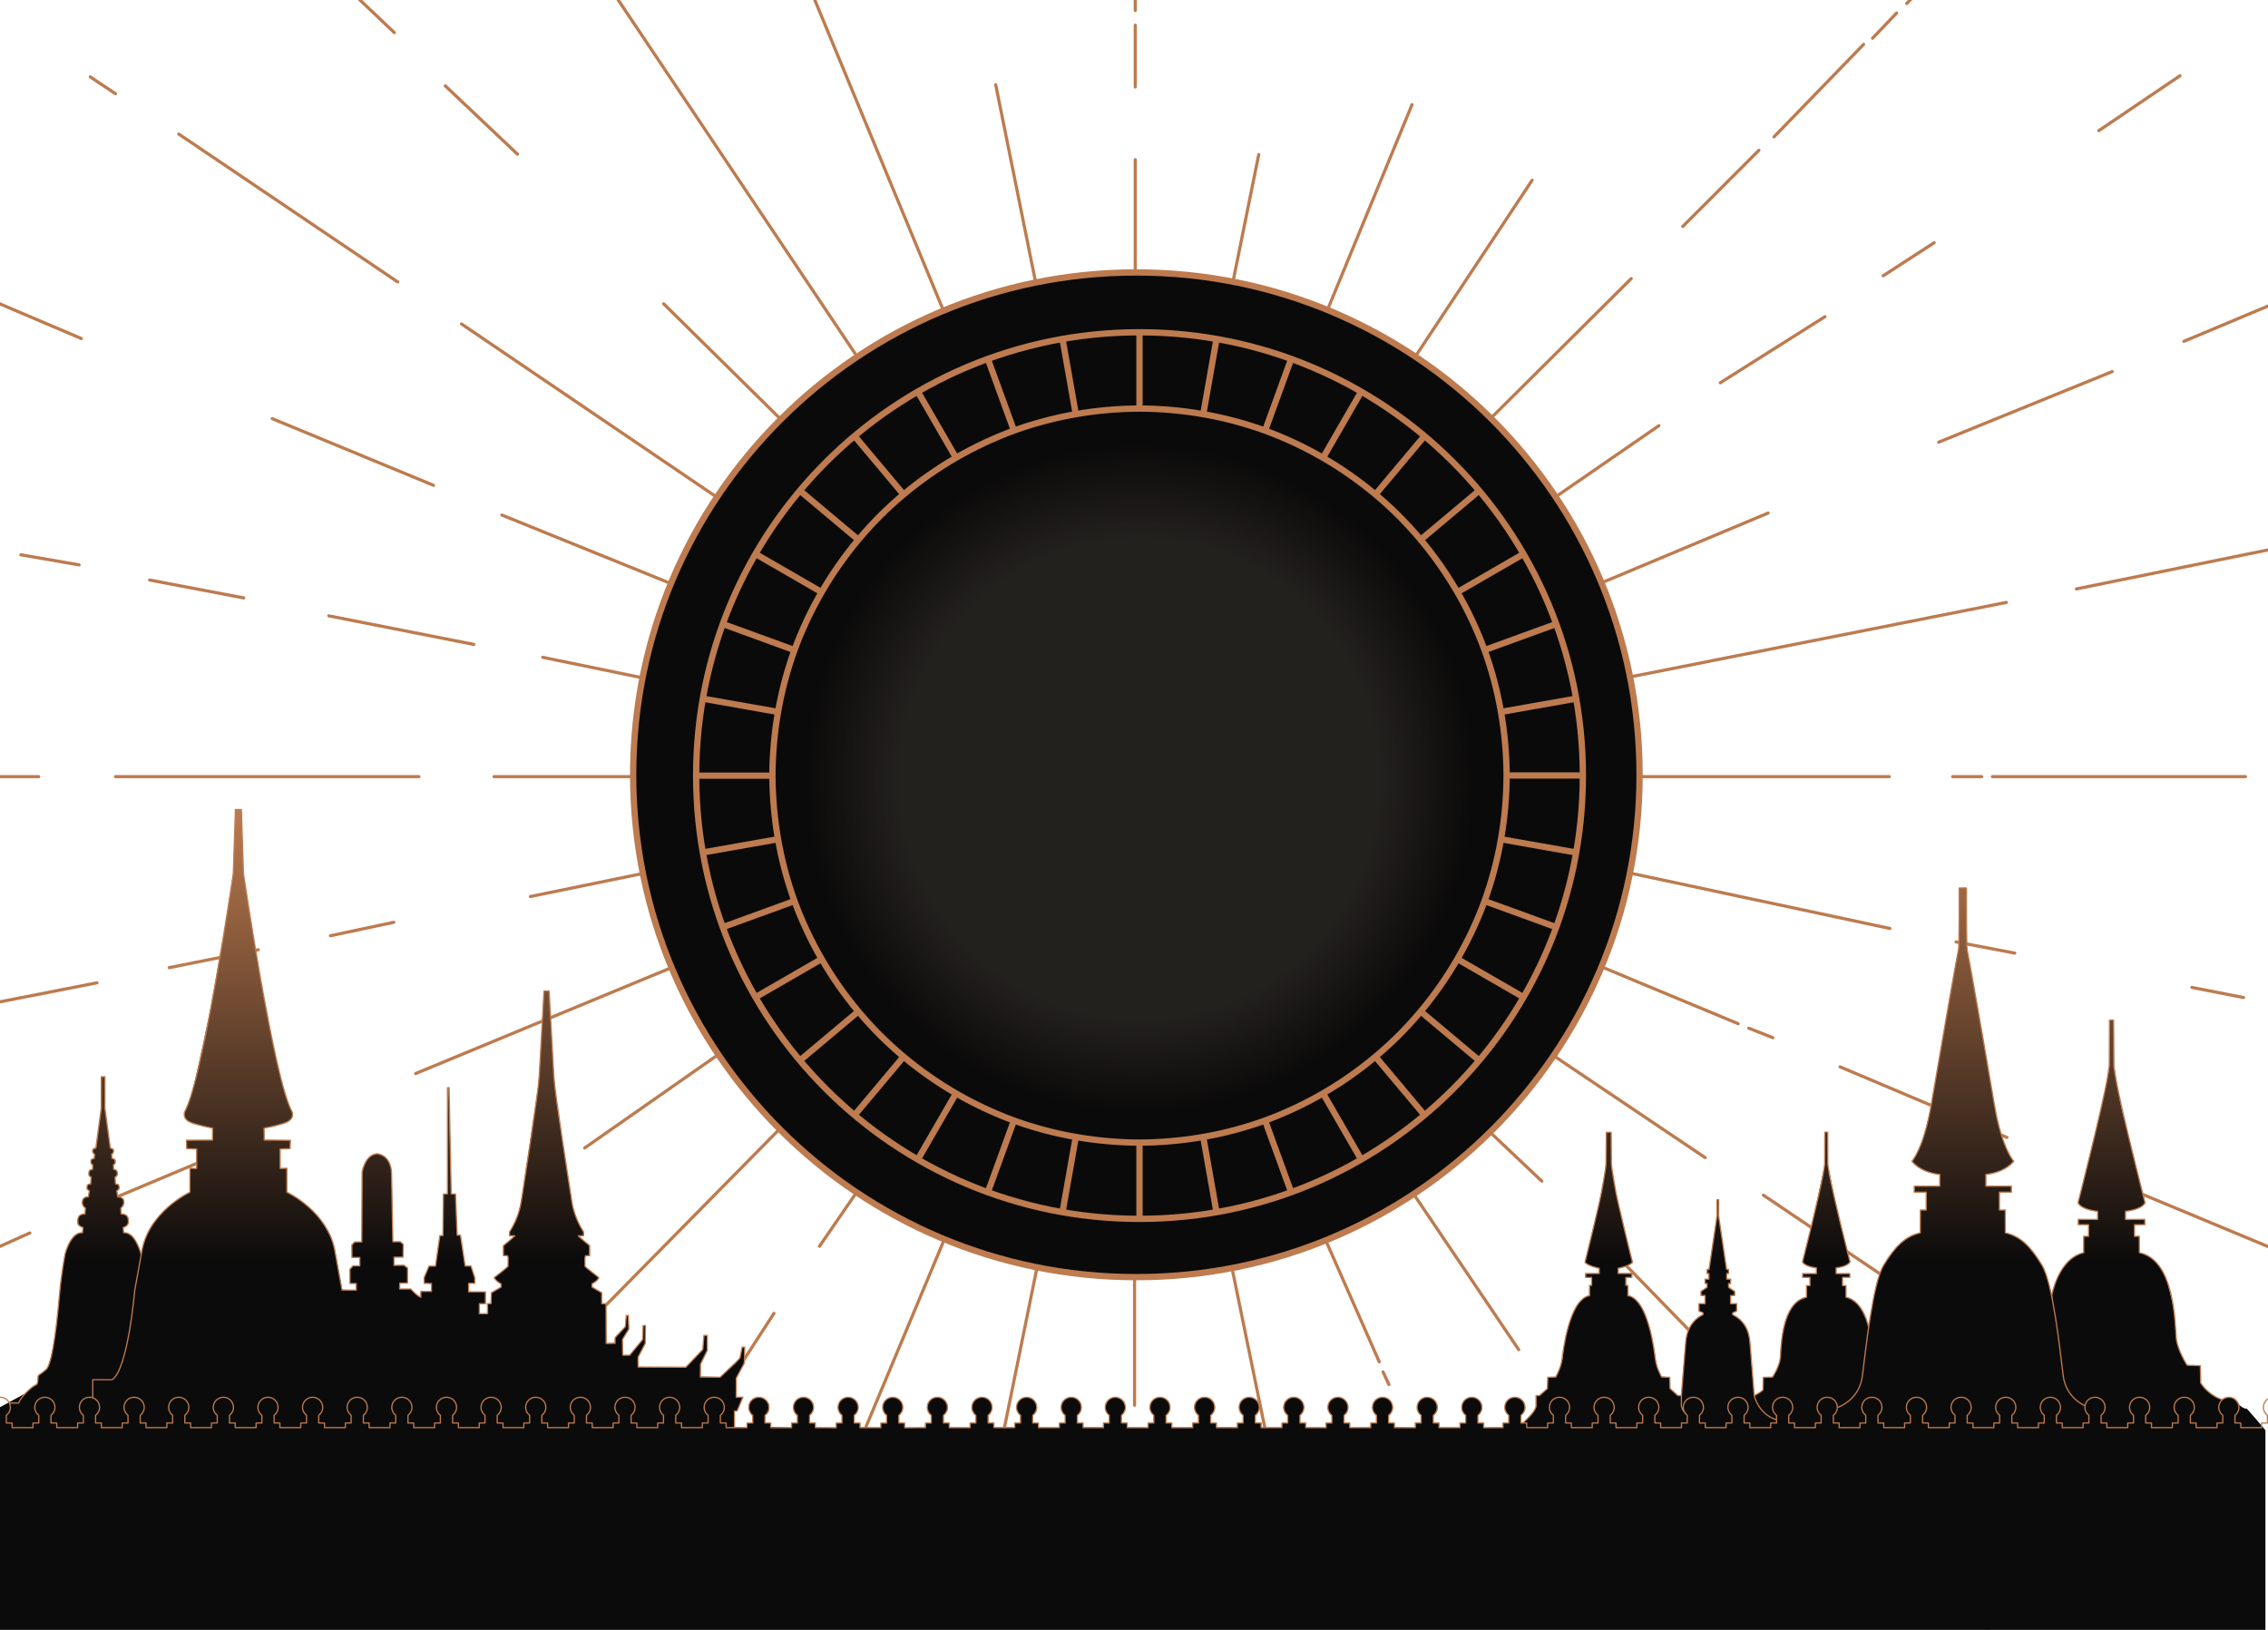 <svg width="1440" height="1035" viewBox="0 0 1440 1035" fill="none" xmlns="http://www.w3.org/2000/svg">
<path d="M944.51 717.486L978.906 750.039M985.037 669.458L1082.62 735.096M896.517 756.709L964.241 857.036M841.855 787.93L875.718 864.774M878.115 871.176L881.849 879.181M1014.1 784.725L1081.03 853.565M1038.9 493.18H1199.59M1265.01 493.18H1425.7M1239.76 493.18H1258.25M1031.43 553.66L1199.94 589.587M1014.72 613.069L1103.6 650.073M1110.36 652.917L1125.64 658.961M1168.3 677.462L1274.25 722.288M1241.9 598.125L1279.23 605.244M1391.66 627.036L1424.46 633.437M1353.88 755.735L1457.34 798.78M1277.81 865.307L1357.44 916.895M1365.97 922.233L1384.1 934.33M1119.6 758.936L1209.19 819.413M1115.33 887.721L1159.06 930.771M1193.55 967.059L1283.49 1056M990.192 896.975L1053.12 990.895M898.111 923.301L935.795 1014.02M782.216 805.18L807.811 929.703M720.353 809.81V892.35M658.672 803.671L628.276 953.094M533.09 947.22L508.824 1007.52M599.749 786.594L548.019 910.4M544.553 756.175L520.287 791.396M491.41 833.998L377.289 1010.1M307.781 905.062L239.521 973.905M495.76 716.151L341.375 872.777M457.096 668.923L371.24 728.958M216.591 827.951L92.607 913.336M140.33 732.254L62.119 765.161M18.927 782.953L-15.917 798.602M428.832 613.424L263.878 681.733M409.634 554.368L336.756 569.308M250.012 585.676L209.838 594.214M163.974 603.11L107.448 614.494M61.583 624.097L-60.003 647.935M-76 493.179H24.613M73.317 493.18H266.006M313.647 493.18H402.525M408.572 430.56L344.579 417.404M300.846 409.213L208.771 391.072M154.731 379.688L95.005 368.307M50.207 358.702L13.238 352.3M-15.211 186.508L51.633 214.972M172.86 265.847L275.249 308.18M318.624 327.037L427.412 371.149M293.025 205.717L457.63 317.429M113.495 85.114L252.499 179.034M57.318 48.831L73.317 59.502M207.701 -19.835L250.364 20.721M282.716 54.522L328.579 97.923M421.367 192.912L496.025 266.553M278.45 -170.322L542.953 224.577M423.767 -226L599.125 197.542M632.189 53.804L657.786 180.459M720.801 101.394V175.836M720.801 16.007V55.229M720.801 -56.566V6.671M799.193 98.189L782.394 181.169M896.518 66.438L841.589 199.849M972.77 114.465L896.779 229.2M1035.7 176.904L945.307 266.823M1053.3 270.29L985.572 316.984M1122.62 325.789L1014.37 371.149M1273.89 382.532L1031.43 430.56M1318.33 373.991L1500 336.997M1230.88 280.789L1341.08 235.962M1386.59 216.752L1456.99 187.216M1092.23 243.075L1158.71 201.098M1195.68 175.126L1228.03 154.135M1384.11 48.121L1332.55 82.98M1282.07 -70.354L1210.61 2.223M1204.21 8.267L1188.93 24.276M1183.24 28.192L1126.36 86.893M1116.76 95.431L1068.4 143.815" stroke="#BD7B4F" stroke-width="2" stroke-miterlimit="10" stroke-linecap="round" stroke-linejoin="round"/>
<path d="M149.617 514.168L147.953 555.164L142.867 588.527L133.422 641.695C133.422 641.695 124.812 683.137 122.312 692.082C119.812 701.027 118.258 702.859 117.367 705.75C116.477 708.641 117.758 710.359 117.758 710.359C120.812 714.137 134.98 716.305 134.98 716.305V723.973H118.254L118.48 729.418L124.922 729.582V741.918H120.645L120.477 757.137C110.645 762.414 104.59 767.359 97.867 776.082C91.144 784.805 89.59 796.195 89.59 796.195C89.59 796.195 88.144 791.586 85.535 786.918C82.926 782.25 78.41 782.688 78.41 782.688L78.242 779.668L78.387 779.438C81.719 778.168 81.68 775.957 81.199 773.375C80.719 770.792 76.973 770.707 76.973 770.707L76.805 767.188C76.805 767.188 78.449 765.164 78.723 762.77C78.992 760.375 74.699 759.914 74.699 759.914L74.16 756.125C74.16 756.125 75.891 754.852 75.535 753.332C75.18 751.812 73.348 751.707 73.348 751.707L73.012 747.477C73.012 747.477 74.488 746.457 74.574 744.832C74.657 743.207 72.199 742.602 72.199 742.602L72.035 739.664C72.035 739.664 71.805 739.645 72.262 739.477C72.719 739.309 73.242 738.625 72.992 737.145C72.742 735.664 71.18 735.52 71.18 735.52L70.949 732.852C70.949 732.852 72.016 732.559 72.055 730.977C72.098 729.391 70.035 728.973 70.035 728.973L66.535 703.637L66.477 683.805L64.254 683.75L64.367 703.918L60.992 729.125C60.992 729.125 59.305 728.793 58.91 730.23C58.516 731.668 60.098 733 60.098 733L59.68 735.727C58.004 735.988 57.91 736.551 57.723 737.668L57.699 737.832C57.491 739.063 58.887 739.938 58.887 739.938L58.805 742.434L58.598 742.562C57.555 742.605 56.578 743.312 56.41 745.02C56.242 746.73 57.848 747.668 57.848 747.668L57.535 751.75C57.535 751.75 56.824 751.789 56.387 751.875C55.949 751.957 55.348 752.73 55.199 753.957C55.055 755.188 56.699 756.289 56.699 756.289L56.035 760.039L55.848 760.02C53.453 759.957 52.534 761.539 52.348 763.707C52.16 765.875 54.223 767.168 54.223 767.168L54.035 770.875L53.742 770.934L52.387 771.164C49.617 771.539 49.305 774.02 49.219 776.289C49.137 778.559 52.723 779.707 52.723 779.707L52.305 782.77C48.848 782.355 46.449 785.668 46.449 785.668C41.914 790.359 40.758 798.352 39.734 805.379L39.535 806.75C38.453 814.082 35.867 841.082 35.867 841.082C33.367 859.996 31.062 866.723 30.367 868.141C29.672 869.555 25.34 872.641 24.535 873.391C23.73 874.14 24.199 876 24.199 876C24.199 876 24.062 878.086 23.645 878.695C23.32 879.172 22.879 879.43 22.637 879.574L22.48 879.668C22.34 879.781 21.367 880.082 21.312 880.168C21.258 880.25 18.535 882.305 18.535 882.305L15.953 884.887L-1.633 894.492L-1.633 1041.5H1123.26L1438.37 1041.5V908.246C1438.37 907.914 1426.62 894.582 1426.62 894.582C1426.62 894.582 1423.12 894.75 1419.95 889.832C1416.78 884.918 1410.79 888.75 1410.79 888.75C1400.79 885.333 1397.29 877.914 1397.29 877.914L1396.87 866.996L1388.45 866.832C1384.53 861 1382.62 853.582 1382.12 852.25C1381.62 850.918 1381.62 845.5 1380.54 835.25C1379.45 824.999 1375.7 812.996 1375.7 812.996C1370.45 797.496 1358.37 795.496 1358.37 795.496L1358.2 784.914L1355.2 785.082L1355.37 777.832L1362.04 777.582L1361.7 774.414L1349.54 774.25L1349.7 769C1361.29 768.082 1361.87 763.168 1361.87 763.168L1349.29 712.75C1346.12 703.001 1342.29 676.832 1342.29 676.832L1342.04 647.75H1339.37L1339.29 677.168C1339.37 682.082 1329.2 724.082 1329.2 724.082L1319.45 763.789C1323.2 769.246 1331.74 769.082 1331.74 769.082L1331.95 774.289L1319.54 774.375L1319.57 777.539L1326.08 777.789L1325.95 785.039L1322.99 785.125L1322.87 795.375C1313.41 798.5 1310.16 804.707 1307.7 808.664C1305.24 812.621 1302.41 822.375 1302.41 822.375C1302.41 822.375 1301.87 817.458 1299.45 810.207C1297.04 802.957 1292.45 797.039 1292.45 797.039C1284.16 784.707 1273.37 782.832 1273.37 782.832L1273.16 768.375H1269.45L1269.57 757.039L1277.16 757L1277.07 753.25L1260.91 753.164L1260.99 745.625C1274.24 744.039 1278.41 737.207 1278.41 737.207C1272.54 729.164 1269.08 715.207 1269.08 715.207C1266.45 704.832 1258.2 653.805 1258.2 653.805L1250.42 610.582L1248.87 602.359L1248.59 563.859L1243.98 563.914L1243.7 602.473L1242.42 607.527L1230.54 676.305C1230.54 676.305 1227.31 694.914 1226.04 702.191C1224.76 709.469 1221.48 721.191 1221.48 721.191C1218.7 730.859 1214.09 737.527 1214.09 737.527C1219.87 744.805 1231.59 745.805 1231.59 745.805L1231.48 753.141L1215.43 753.359L1215.31 756.859L1215.64 756.918L1223.04 756.859V768.359H1219.43L1219.14 782.973C1219.14 782.973 1212.04 783.637 1203.31 793.082C1194.59 802.527 1192.43 811.527 1190.98 817.527C1189.54 823.527 1186.41 842.5 1186.41 842.5L1186.24 842.168C1185.79 840.211 1183.74 834.414 1180.45 829.496C1177.16 824.582 1172.16 823.707 1172.16 823.707L1172.07 816.375L1169.82 816.289V811.039H1174.45L1174.54 808.789L1165.78 808.664L1165.87 805.039C1172.74 804.582 1174.74 801.207 1174.74 801.207C1174.74 801.207 1172.48 792.027 1169.37 780.305C1166.26 768.582 1160.54 739.695 1160.54 739.695L1160.37 718.859H1158.54V739.664C1158.54 739.664 1154.79 757.5 1152.37 768.5C1149.95 779.5 1144.48 801.191 1144.48 801.191C1145.87 804.301 1153.2 805.305 1153.2 805.305L1153.25 808.637L1144.54 808.859L1144.42 811.137L1149.04 811.191L1149.2 816.469H1146.92L1146.98 823.859C1143.75 824.637 1139.25 826.25 1134.98 835.082C1130.7 843.914 1130.25 862.359 1130.25 862.359C1129.75 868.191 1125.43 874.414 1125.43 874.414L1119.54 874.691L1119.34 882.637C1119.05 883.301 1116.06 884.988 1114.82 885.684L1114.37 885.941C1114.27 886 1114.05 886.105 1113.76 886.23L1113.7 886L1111.29 855.496C1111.29 855.496 1111.03 850.918 1109.7 845.25C1108.37 839.582 1101.39 835.445 1100.92 835.25C1100.45 835.055 1100.01 834.609 1100.12 834.027C1100.23 833.441 1102.34 832.75 1102.54 832.555C1102.73 832.359 1102.75 827.805 1102.75 827.805L1098.7 827.75C1098.61 827.75 1098.67 822.691 1098.67 822.691L1101.45 822.609L1101.39 820.191L1097.39 817.25L1097.48 815.359L1098.79 815.109L1099.09 812.332L1096.29 812.137L1096.24 808.789L1097.41 808.664L1097.62 806.039H1096.47L1096.16 805.875L1091.12 772.125V761.875H1090.2L1090.16 772.125L1088.45 783.957L1085.04 806.082L1083.87 806.168L1083.95 808.707L1084.95 808.832L1084.99 812.25L1082.49 812.375L1082.7 815.039L1083.82 815.168L1083.79 817.457L1079.99 820.082V822.75L1082.57 822.668L1082.66 827.789L1078.7 827.832C1078.7 827.832 1078.62 831.293 1078.74 832.125C1078.86 832.891 1079.22 832.953 1080.26 833.121L1080.54 833.168C1081.79 833.375 1081.2 834.832 1081.2 834.832C1081.2 834.832 1079.03 835.164 1074.7 840.164C1070.8 844.66 1070.14 852.727 1069.69 858.309L1069.54 860.082C1069.04 865.582 1067.37 886.25 1067.37 886.25H1065.14L1060.26 881.469L1060.09 874.527L1054.93 874.191C1054.93 874.191 1052.7 869.973 1052.14 868.305C1051.59 866.637 1049.64 853.969 1049.64 853.969C1048.7 846.078 1045.04 835.914 1045.04 835.914C1041.31 824.805 1034.7 823.027 1034.7 823.027L1033.64 822.859L1033.54 816.305L1032.2 816.082L1032.42 811.305L1036.09 811.191V808.637H1027.31L1027.48 805.414C1033.37 804.746 1036.64 801.527 1036.64 801.527L1034.76 794.969C1034.76 794.969 1028.31 767.414 1027.14 762.582C1025.98 757.75 1022.98 739.473 1022.98 739.473L1023.04 719.082L1019.76 718.969L1019.64 739.527C1019.59 743.418 1015.26 764.414 1015.26 764.414L1006.37 801.207C1008.04 803.875 1015.45 805.457 1015.45 805.457L1015.41 808.625L1006.7 808.832L1006.66 811.082L1010.45 811.457V816.207L1009.37 816.375L1009.2 822.914C1006.95 822.914 1003.91 825.25 1001.24 828.875C998.574 832.5 994.828 844.582 993.742 850.039C992.656 855.496 992.242 862.039 992.242 862.039L991.578 864.832C990.91 867.621 987.742 874.414 987.742 874.414L982.781 874.539L982.492 881.707L977.324 886.168L975.324 886.082L975.281 893.207C975.281 893.207 974.867 895.164 973.035 897.414C971.203 899.664 967.117 903.457 967.117 903.457L965.617 903.539L965.785 898.789C967.344 897.582 968.367 895.73 968.367 893.625C968.367 890.059 965.477 887.168 961.91 887.168C958.344 887.168 955.449 890.059 955.449 893.625C955.449 895.727 956.473 897.574 958.027 898.754L957.992 898.832L957.785 903.625H954.535L954.281 903.914L954.367 906.414L941.949 906.668L942.078 903.707L938.324 903.457L938.363 898.848C939.926 897.668 940.949 895.812 940.949 893.707C940.949 890.141 938.059 887.25 934.492 887.25C930.926 887.25 928.035 890.14 928.035 893.707C928.035 895.812 929.055 897.664 930.613 898.844L930.535 903.707L927.035 903.832L926.992 906.625L913.699 906.496L913.449 903.625L910.074 903.539L909.965 898.969C911.617 897.797 912.699 895.883 912.699 893.707C912.699 890.14 909.809 887.25 906.242 887.25C902.676 887.25 899.785 890.14 899.785 893.707C899.785 895.715 900.723 897.488 902.16 898.672V903.457L898.617 903.496L898.699 906.625L885.492 906.332L885.324 903.832L881.699 903.414L881.648 898.891C883.242 897.715 884.285 895.836 884.285 893.707C884.285 890.14 881.391 887.25 877.824 887.25C874.258 887.25 871.367 890.14 871.367 893.707C871.367 895.895 872.465 897.82 874.129 898.988L873.992 903.75H870.367L870.199 906.457L856.949 906.668V903.789L853.449 903.539L853.363 898.848C854.926 897.668 855.949 895.812 855.949 893.707C855.949 890.14 853.059 887.25 849.492 887.25C845.926 887.25 843.035 890.14 843.035 893.707C843.035 895.832 844.074 897.707 845.664 898.883L845.699 903.625L841.949 903.668L841.824 906.668L829.035 906.457V903.668L825.41 903.496L825.449 898.555C826.863 897.371 827.785 895.617 827.785 893.625C827.785 890.059 824.891 887.168 821.324 887.168C817.758 887.168 814.867 890.059 814.867 893.625C814.867 895.73 815.891 897.582 817.449 898.758V903.668L813.992 903.707L813.742 906.457L800.785 906.539L800.742 903.668L797.074 903.414L796.918 898.938C798.543 897.762 799.617 895.867 799.617 893.707C799.617 890.14 796.723 887.25 793.156 887.25C789.59 887.25 786.699 890.141 786.699 893.707C786.699 895.859 787.762 897.75 789.379 898.922L789.199 903.625L785.742 903.75L785.535 906.414H772.324L772.242 903.582H768.699L768.629 898.891C770.281 897.719 771.367 895.801 771.367 893.625C771.367 890.059 768.477 887.168 764.91 887.168C761.344 887.168 758.449 890.059 758.449 893.625C758.449 895.676 759.426 897.484 760.918 898.664L760.992 903.582L757.285 903.625L757.199 906.582L744.035 906.496L744.078 903.582L740.41 903.457L740.312 898.961C741.953 897.789 743.035 895.879 743.035 893.707C743.035 890.141 740.145 887.25 736.578 887.25C733.011 887.25 730.117 890.14 730.117 893.707C730.117 895.734 731.07 897.52 732.531 898.703L732.41 903.539L728.91 903.668L728.949 906.625L715.66 906.457L715.699 903.707L711.992 903.375V898.656C713.43 897.496 714.367 895.742 714.367 893.75C714.367 890.254 711.535 887.414 708.035 887.414C704.539 887.414 701.703 890.254 701.703 893.75C701.703 895.84 702.727 897.672 704.285 898.828V903.625L700.617 903.707L700.535 906.414H687.824L687.574 903.625L684.117 903.539L683.902 899.035C685.555 897.859 686.645 895.938 686.645 893.75C686.645 890.159 683.735 887.25 680.145 887.25C676.555 887.25 673.645 890.159 673.645 893.75C673.645 895.879 674.68 897.746 676.262 898.934L676.285 903.539L672.617 903.75L672.535 906.625L659.41 906.496L659.285 903.789L655.699 903.625L655.648 898.938C657.289 897.77 658.367 895.863 658.367 893.695C658.367 890.137 655.48 887.25 651.922 887.25C648.363 887.25 645.477 890.137 645.477 893.695C645.477 895.781 646.484 897.609 648.02 898.789L647.949 903.582L644.285 903.707L644.199 906.496L631.035 906.414L630.992 903.625L627.449 903.496L627.488 898.906C629.027 897.715 630.035 895.867 630.035 893.77C630.035 890.168 627.113 887.25 623.512 887.25C619.91 887.25 616.992 890.168 616.992 893.77C616.992 895.984 618.102 897.93 619.785 899.105L619.535 903.75L615.992 903.707L615.867 906.625L602.699 906.496L602.656 903.625L598.992 903.414V898.797C600.578 897.621 601.617 895.75 601.617 893.625C601.617 890.059 598.723 887.168 595.156 887.168C591.59 887.168 588.699 890.059 588.699 893.625C588.699 895.664 589.665 897.457 591.141 898.641L591.078 903.707H587.742L587.285 906.582L574.449 906.75L574.41 903.832L570.66 903.414L570.574 898.914L570.531 898.75C572.094 897.598 573.117 895.758 573.117 893.668C573.117 890.168 570.281 887.332 566.785 887.332C563.285 887.332 560.449 890.168 560.449 893.668C560.449 895.711 561.438 897.508 562.938 898.664L562.992 903.832L559.285 903.75L559.117 906.625L546.281 906.457L546.117 903.75L542.492 903.457L542.41 898.914L542.387 898.805C543.949 897.641 544.977 895.797 544.977 893.695C544.977 890.167 542.118 887.305 538.59 887.305C535.062 887.305 532.199 890.167 532.199 893.695C532.199 895.699 533.141 897.465 534.586 898.637L534.492 903.582L530.992 903.707L530.617 906.789L517.781 906.414L517.535 903.668L514.035 903.539L513.938 898.77C515.438 897.602 516.422 895.801 516.422 893.75C516.422 890.223 513.562 887.359 510.031 887.359C506.503 887.359 503.645 890.223 503.645 893.75C503.645 895.879 504.699 897.754 506.301 898.914L506.242 903.539L505.824 903.625L502.66 903.668L502.41 906.414L502.352 906.57L489.367 906.027L489.09 903.691L485.59 903.359L485.812 898.691C485.812 898.691 488.422 898.082 488.422 893.582C488.422 889.082 483.59 887.191 481.59 887.191C479.59 887.191 475.922 888.527 475.422 892.637C474.922 896.746 477.758 899.082 477.758 899.082L477.867 903.582L474.477 903.805L474.145 906.582L466.312 906.359L466.59 896.027L468.145 895.859L471.535 887.191L467.422 887.027V875.191L472.535 865.527L472.812 855.469L471.258 855.527L469.812 862.359L457.367 874.414L444.535 874.191L444.758 866.359L449.145 857.527L448.977 848.027H447.035L446.145 857.027L435.367 868.191L405.477 868.082L405.145 867.75V861.914L409.758 853.137L409.645 841.75H408.312L407.922 850.75L399.867 860.527L395.422 860.582L395.145 850.691L399.258 843.859L398.98 835.414L397.59 835.25L397.035 842.414L390.535 849.582L390.312 852.859L384.867 852.914L384.699 827.859L382.145 827.914L381.922 820.805L375.922 817.137L375.812 815.137C378.867 814.191 380.258 811.137 380.258 811.137L371.422 804.191V798.637L372.035 797.305L374.312 797.25L374.258 790.75L367.258 784.691L370.48 784.914V782.027C363.09 771.195 362.09 756.637 362.09 756.637L357.258 725.973C357.258 725.973 352.645 695.246 352.367 691.691L351.367 678.691L348.59 629.359L345.535 629.25L345.422 629.691L343.367 664.859C342.758 675.859 341.645 690.305 341.645 690.305L332.699 750.805C331.977 759.914 329.645 768.191 328.59 772.137C327.535 776.082 323.477 782.191 323.477 782.191V784.637L326.59 784.805L319.535 791.082L319.59 797.191L322.254 797.414L322.699 798.859L322.48 804.137L313.758 811.359C314.758 813.191 318.09 815.414 318.09 815.414L318.145 817.25L312.035 820.969L311.867 827.805H309.59L309.645 833.859L309.367 834.359L304.312 834.191L304.367 827.859L308.312 827.805L308.258 820.25L297.535 820.191L297.699 814.805L301.367 814.914L301.312 810.969L298.867 803.973L295.254 803.805L292.367 784.527L290.199 784.25L289.258 758.305L286.48 758.137L284.922 690.582L284.199 690.691L284.145 758.082L281.422 758.305L281.199 784.527L279.258 784.473L276.477 804.027L272.367 803.973L269.258 811.359V814.75L273.867 815.305V820.027L267.199 820.25L267.035 823.637C265.48 823.305 260.59 818.469 260.59 818.469H253.699L253.922 814.75L258.699 814.414L258.758 805.25L256.254 803.359L250.035 803.582L250.145 798.414L255.867 798.137L256.145 790.305L254.145 788.414L249.422 788.582L248.645 744.75C248.258 733.082 239.258 732.527 239.258 732.527C231.48 733.473 229.977 744.414 229.977 744.414L229.66 788.539L225.242 788.707L223.367 790.664L223.492 798.375L228.449 798.582L228.41 803.625L224.16 803.75L222.035 806.039L222.324 814.996L226.156 815.082L226.117 819.332L217.285 818.914L212.949 795.332C212.199 791.332 210.785 784.996 203.367 774.414C195.953 763.828 182.074 757 182.074 757L182.16 741.875L177.91 742L177.824 729.625L184.074 729.332L184.367 724.125L167.656 723.875L167.535 716.457C168.742 716.414 178.867 714.414 183.324 711.832C187.781 709.246 184.66 704.668 184.66 704.668C184.66 704.668 181.828 697.211 180.035 691.168C178.242 685.125 174.035 666.414 174.035 666.414L165.617 623.168L154.535 554.914L153.199 514L149.617 514.168Z" fill="url(#paint0_linear_1_358)"/>
<path d="M149.87 514.063L153.242 514.072L154.591 554.996C154.591 554.996 173.93 685.871 185.398 705.884C185.398 705.884 187.873 711.053 179.89 713.416C171.907 715.774 167.747 716.337 167.747 716.337V723.984L184.387 724.097L184.163 729.381L177.866 729.605V741.975L182.139 741.861V757.04C182.139 757.04 208.899 769.519 212.834 795.491L217.162 819.215L226.181 819.233L226.214 815.061L222.194 815.029L222.165 806.004L224.077 803.868H228.45V798.488H223.449L223.417 790.591L225.171 788.653L229.707 788.637L229.923 744.447C229.923 744.447 231.554 733.259 239.425 732.699C239.425 732.699 247.858 732.98 248.589 744.56L249.43 788.52L254.195 788.528L256.082 790.244L255.917 798.307L250.155 798.329V803.517L256.515 803.473L258.762 805.217L258.765 814.764L253.798 814.797L253.765 818.537H260.85C260.85 818.537 264.77 823.004 267.187 823.791V820.081L273.955 820.059L273.934 814.999L269.317 814.979L269.303 811.317L272.369 804.039L276.499 804.01L279.289 784.6H281.229L281.53 758.275L284.117 758.107V690.759L285.129 690.645L286.478 758.163L289.218 758.249L290.271 784.389H292.339L295.333 803.952H299.021L301.446 811.309L301.466 814.916L297.546 814.936L297.523 820.332H308.191V827.859L304.377 827.837L304.354 834.225L309.33 834.204M152.779 514.062L149.478 514.072L148.128 554.996C148.128 554.996 128.79 685.871 117.322 705.884C117.322 705.884 114.847 711.053 122.831 713.416C130.814 715.774 134.974 716.337 134.974 716.337V723.984L118.334 724.097L118.558 729.381L124.854 729.605V741.975L120.583 741.861V757.04C120.583 757.04 93.822 769.519 89.887 795.491L85.558 819.215C85.558 819.215 81.355 869.389 71.236 876.136H58.883V887.013M89.578 796.363C89.578 796.363 86.035 782.281 78.53 782.786L78.192 779.499C78.192 779.499 81.327 778.735 81.482 776.294C81.678 773.202 80.977 770.897 76.928 770.897L76.677 767.103C76.677 767.103 78.91 765.817 78.642 763.167C78.4 760.762 76.782 759.978 74.758 760.041L74.146 756.141C74.146 756.141 75.749 755.614 75.684 754.137C75.624 752.723 75.257 751.734 73.344 751.902L73.022 747.539C73.022 747.539 74.462 747.054 74.504 745.642C74.559 743.85 74.131 742.593 72.165 742.647L71.995 739.674C71.995 739.674 73.317 739.387 73.218 737.378C73.167 736.31 72.39 735.787 71.067 735.65L70.829 732.95C70.829 732.95 72.263 732.219 72.122 730.801C71.962 729.173 70.66 729.213 70.04 729.129L66.614 703.746V683.733L64.68 683.725M66.135 683.725L64.279 683.733V703.747L60.85 729.129C60.231 729.212 58.93 729.173 58.77 730.801C58.63 732.219 60.062 732.951 60.062 732.951L59.823 735.649C58.503 735.788 57.724 736.309 57.672 737.377C57.575 739.387 58.897 739.675 58.897 739.675L58.727 742.647C56.761 742.592 56.334 743.851 56.387 745.643C56.428 747.053 57.87 747.539 57.87 747.539L57.547 751.903C55.635 751.735 55.269 752.723 55.207 754.137C55.143 755.613 56.746 756.141 56.746 756.141L56.134 760.04C54.111 759.977 52.491 760.761 52.248 763.167C51.982 765.816 54.217 767.103 54.217 767.103L53.963 770.897C49.916 770.897 49.212 773.201 49.41 776.295C49.565 778.736 52.698 779.499 52.698 779.499L52.361 782.787C44.856 782.281 41.315 796.364 41.315 796.364C41.315 796.364 38.898 809.097 37.886 820.791C36.874 832.483 33.839 865.539 29.342 869.587C24.843 873.636 24.394 872.624 24.169 874.309C23.945 875.996 24.395 879.032 22.482 879.593C20.571 880.156 12.793 887.337 11.893 890.935L6.404 890.951M309.584 833.889L309.498 827.816L311.776 827.733L311.986 820.903L318.142 817.319V815.251C318.142 815.251 314.769 813.692 313.8 811.289C313.8 811.289 322.24 804.801 322.59 804.1C322.612 804.059 322.612 798.597 322.612 798.597L322.232 797.375L319.638 797.355L319.661 790.988C319.661 790.988 326.217 785.696 326.848 784.727H323.497L323.518 782.281C323.518 782.281 329.204 773.736 330.721 764.235C332.24 754.735 341.797 693.851 342.358 683.732C342.92 673.613 345.393 629.313 345.393 629.313L348.092 629.288M384.886 853.116L384.802 827.859H382.06L382.031 820.903L375.876 817.319V815.252C375.876 815.252 379.248 813.692 380.219 811.289C380.219 811.289 371.779 804.801 371.428 804.1C371.406 804.059 371.406 798.597 371.406 798.597L371.787 797.375L374.379 797.355L374.358 790.988C374.358 790.988 367.802 785.697 367.17 784.727H370.522L370.499 782.281C370.499 782.281 364.815 773.736 363.298 764.235C361.778 754.735 352.22 693.851 351.66 683.732C351.099 673.613 348.624 629.313 348.624 629.313L345.926 629.288M385.392 853.158L390.494 853.072L390.536 849.361L397.072 842.447L397.661 835.322L398.948 835.344L399.262 844.007L395.216 850.543L395.426 860.577H399.77L408.033 850.628L408.328 841.731L409.825 841.751L409.677 853.072L405.124 861.884L405.166 868.081L435.44 868.209L446.232 856.952L446.949 848.013L449.057 847.999V857.5L444.757 866.228L444.716 874.449L457.237 874.532L466.893 865.468L469.802 862.392L471.194 855.434H472.881L472.585 865.595L467.482 875.124L467.441 887.224H471.698L467.989 895.993H466.302L466.345 906.324M967.286 903.316C967.286 903.316 971.981 898.86 973.47 896.683C974.749 894.816 975.268 893.196 975.268 893.196V886.227L977.462 886.212L982.465 881.786L982.69 874.59L987.806 874.422C987.806 874.422 990.954 868.967 991.712 863.486C992.472 858.007 996.013 826.974 1008.24 822.926L1009.21 822.884V816.202H1010.56L1010.54 811.204L1006.74 811.183L1006.76 808.676H1015.39L1015.41 805.387C1015.41 805.387 1008.28 803.996 1006.34 801.592C1006.34 801.592 1016.5 760.947 1017.43 753.78C1017.43 753.78 1019.62 742.142 1019.71 738.6C1019.79 735.059 1019.88 719.038 1019.88 719.038H1021.56M1069.99 897.611C1069.99 897.611 1069.97 897.611 1069.35 896.684C1068.09 894.801 1067.55 893.196 1067.55 893.196V886.227M1067.55 886.227L1065.36 886.212L1060.35 881.785L1060.13 874.589L1055.01 874.421C1055.01 874.421 1051.87 868.968 1051.11 863.485C1050.35 858.007 1046.81 826.973 1034.58 822.925L1033.61 822.884V816.201H1032.26L1032.28 811.204L1036.08 811.184L1036.05 808.676H1027.43L1027.41 805.387C1027.41 805.387 1034.54 803.996 1036.48 801.592C1036.48 801.592 1026.31 760.947 1025.39 753.78C1025.39 753.78 1023.19 742.141 1023.11 738.6C1023.03 735.059 1022.94 719.037 1022.94 719.037H1021.25M1067.55 886.227C1067.55 886.227 1069.29 865.173 1070.3 852.102C1071.32 839.033 1080.59 835.238 1080.59 835.238M1080.76 835.152C1080.76 835.152 1082.11 834.332 1080.8 833.382C1079.98 832.787 1078.78 833.298 1078.74 832.202C1078.69 831.106 1078.69 827.858 1078.69 827.858L1082.59 827.838L1082.57 822.674H1080.02L1080 820.016L1083.84 817.487L1083.86 815.04L1082.59 815.063L1082.57 812.238L1085.04 812.259V808.738L1083.88 808.718L1083.86 806.124L1085.1 806.103L1090.18 772.05L1090.12 761.875L1090.88 761.874M1100.77 835.238C1100.77 835.238 1110.05 839.033 1111.06 852.102C1112.07 865.173 1113.81 886.226 1113.81 886.226C1113.81 886.226 1118.57 883.923 1119.35 882.461L1119.52 874.647L1125.43 874.477C1125.43 874.477 1129.86 867.788 1130.37 862.167C1130.88 856.544 1130.91 826.945 1146.98 823.741V816.349L1149.18 816.376V811.121H1144.54L1144.57 808.732L1153.25 808.759V805.105C1153.25 805.105 1145.94 804.431 1144.43 801.283C1144.43 801.283 1155.39 758.501 1157.75 744.504L1158.51 739.443L1158.59 718.952L1160.39 718.931M1100.61 835.152C1100.61 835.152 1099.26 834.332 1100.56 833.382C1101.39 832.787 1102.59 833.298 1102.63 832.202C1102.67 831.106 1102.67 827.858 1102.67 827.858L1098.77 827.838L1098.79 822.674H1101.34L1101.36 820.016L1097.53 817.487L1097.51 815.04L1098.77 815.063L1098.79 812.238L1096.33 812.259V808.738L1097.49 808.718L1097.51 806.124L1096.26 806.103L1091.19 772.05L1091.25 761.875L1090.49 761.874M1166.44 893.844C1166.44 893.844 1180.43 889.542 1182.46 873.774C1184.48 858.006 1188.95 814.83 1195.95 803.446C1202.95 792.062 1209.1 785.148 1219.22 782.872L1219.27 768.369L1222.97 768.409L1223.02 757.026H1215.39L1215.43 753.23H1231.58L1231.62 745.796C1231.62 745.796 1220.21 745.066 1213.91 737.421C1213.91 737.421 1221.5 729.269 1226.22 701.273C1230.95 673.277 1242.75 605.872 1243.43 603.342C1244.1 600.813 1243.93 563.877 1243.93 563.877H1247.77M1323.83 892.663C1323.83 892.663 1311.81 887.9 1310 873.775C1307.98 858.007 1303.51 814.831 1296.51 803.447C1289.51 792.063 1283.35 785.147 1273.23 782.871L1273.19 768.368L1269.48 768.41L1269.44 757.025H1277.07L1277.03 753.231H1260.88L1260.84 745.796C1260.84 745.796 1272.25 745.067 1278.55 737.42C1278.55 737.42 1270.96 729.269 1266.23 701.273C1261.51 673.277 1249.71 605.871 1249.03 603.343C1248.36 600.812 1248.53 563.877 1248.53 563.877H1244.69M1113.73 885.918C1113.73 885.918 1115.92 897.47 1127.65 901.517M1186.2 844.29L1186.45 843.096C1186.45 843.096 1183.64 826.468 1172.06 823.741V816.349L1169.86 816.376V811.121H1174.5L1174.47 808.732L1165.79 808.76V805.105C1165.79 805.105 1173.1 804.43 1174.61 801.282C1174.61 801.282 1163.65 758.501 1161.29 744.504L1160.53 739.442L1160.45 718.952L1158.66 718.93M1410.64 888.699C1410.64 888.699 1402.8 886.507 1397.26 878.223L1397.02 867.21L1388.71 866.97C1388.71 866.97 1382.45 857.545 1381.73 849.619C1381.02 841.697 1380.98 799.983 1358.32 795.467V785.05L1355.23 785.087V777.681H1361.77L1361.73 774.317L1349.49 774.353V769.205C1349.49 769.205 1359.79 768.251 1361.93 763.817C1361.93 763.817 1346.48 703.525 1343.15 683.801L1342.08 676.669L1341.96 647.789L1339.44 647.761M1303.06 824.426L1302.7 822.742C1302.7 822.742 1306.66 799.31 1322.99 795.467V785.05L1326.08 785.087V777.68H1319.54L1319.58 774.316L1331.82 774.352V769.204C1331.82 769.204 1321.52 768.251 1319.38 763.816C1319.38 763.816 1334.83 703.524 1338.16 683.8L1339.23 676.668L1339.35 647.788L1341.87 647.76M552.7 906.577H546.032V903.626H542.364V898.746C543.892 897.574 544.894 895.749 544.894 893.676C544.894 890.137 542.026 887.268 538.484 887.268C534.946 887.268 532.078 890.137 532.078 893.676C532.078 895.749 533.078 897.574 534.606 898.746V903.626H530.939V906.577H517.7V903.626H514.031V898.746C515.56 897.574 516.56 895.749 516.56 893.676C516.56 890.137 513.692 887.268 510.151 887.268C506.611 887.268 503.742 890.137 503.742 893.676C503.742 895.749 504.744 897.574 506.274 898.746V903.626H502.604V906.577H489.366V903.626H485.698V898.746C487.226 897.574 488.227 895.749 488.227 893.676C488.227 890.137 485.358 887.268 481.818 887.268C478.278 887.268 475.41 890.137 475.41 893.676C475.41 895.749 476.411 897.574 477.939 898.746V903.626H474.271V906.577H461.032V903.626H457.364V898.746C458.892 897.574 459.894 895.749 459.894 893.676C459.894 890.137 457.026 887.268 453.484 887.268C449.944 887.268 447.076 890.137 447.076 893.676C447.076 895.749 448.078 897.574 449.606 898.746V903.626H445.938V906.577H432.699V903.626H429.03V898.746C430.56 897.574 431.56 895.749 431.56 893.676C431.56 890.137 428.692 887.268 425.151 887.268C421.611 887.268 418.742 890.137 418.742 893.676C418.742 895.749 419.744 897.574 421.274 898.746V903.626H417.604V906.577H404.364V903.626H400.698V898.746C402.224 897.574 403.227 895.749 403.227 893.676C403.227 890.137 400.358 887.268 396.818 887.268C393.278 887.268 390.41 890.137 390.41 893.676C390.41 895.749 391.411 897.574 392.939 898.746V903.626H389.271V906.577H376.032V903.626H372.364V898.746C373.892 897.574 374.894 895.749 374.894 893.676C374.894 890.137 372.026 887.268 368.484 887.268C364.944 887.268 362.075 890.137 362.075 893.676C362.075 895.749 363.078 897.574 364.606 898.746V903.626H360.938V906.577H347.699V903.626H344.03V898.746C345.559 897.574 346.56 895.749 346.56 893.676C346.56 890.137 343.691 887.268 340.151 887.268C336.611 887.268 333.742 890.137 333.742 893.676C333.742 895.749 334.743 897.574 336.272 898.746V903.626H332.604V906.577H319.364V903.626H315.698V898.746C317.224 897.574 318.227 895.749 318.227 893.676C318.227 890.137 315.358 887.268 311.818 887.268C308.278 887.268 305.41 890.137 305.41 893.676C305.41 895.749 306.411 897.574 307.938 898.746V903.626H304.271V906.577H291.032V903.626H287.363V898.746C288.892 897.574 289.894 895.749 289.894 893.676C289.894 890.137 287.026 887.268 283.484 887.268C279.944 887.268 277.075 890.137 277.075 893.676C277.075 895.749 278.078 897.574 279.606 898.746V903.626H275.938V906.577H262.698V903.626H259.03V898.746C260.559 897.574 261.56 895.749 261.56 893.676C261.56 890.137 258.691 887.268 255.151 887.268C251.611 887.268 248.742 890.137 248.742 893.676C248.742 895.749 249.743 897.574 251.272 898.746V903.626H247.603V906.577H234.364V903.626H230.698V898.746C232.224 897.574 233.226 895.749 233.226 893.676C233.226 890.137 230.358 887.268 226.818 887.268C223.278 887.268 220.41 890.137 220.41 893.676C220.41 895.749 221.411 897.574 222.938 898.746V903.626H219.271V906.577H206.032V903.626H202.363V898.746C203.892 897.574 204.894 895.749 204.894 893.676C204.894 890.137 202.024 887.268 198.483 887.268C194.944 887.268 192.075 890.137 192.075 893.676C192.075 895.749 193.076 897.574 194.606 898.746V903.626H190.938V906.577H177.698V903.626H174.03V898.746C175.558 897.574 176.56 895.749 176.56 893.676C176.56 890.137 173.691 887.268 170.151 887.268C166.61 887.268 163.742 890.137 163.742 893.676C163.742 895.749 164.743 897.574 166.272 898.746V903.626H162.603V906.577H149.364V903.626H145.698V898.746C147.224 897.574 148.226 895.749 148.226 893.676C148.226 890.137 145.358 887.268 141.818 887.268C138.278 887.268 135.408 890.137 135.408 893.676C135.408 895.749 136.411 897.574 137.938 898.746V903.626H134.271V906.577H121.032V903.626H117.362V898.746C118.892 897.574 119.894 895.749 119.894 893.676C119.894 890.137 117.024 887.268 113.483 887.268C109.944 887.268 107.075 890.137 107.075 893.676C107.075 895.749 108.076 897.574 109.606 898.746V903.626H105.936V906.577H92.698V903.626H89.029V898.746C90.558 897.574 91.559 895.749 91.559 893.676C91.559 890.137 88.689 887.268 85.151 887.268C81.609 887.268 78.742 890.137 78.742 893.676C78.742 895.749 79.743 897.574 81.271 898.746V903.626H77.603V906.577H64.364V903.626H60.696V898.746C62.224 897.574 63.225 895.749 63.225 893.676C63.225 890.137 60.358 887.268 56.816 887.268C53.278 887.268 50.408 890.137 50.408 893.676C50.408 895.749 51.41 897.574 52.938 898.746V903.626H49.271V906.577H36.031V903.626H32.361V898.746C33.891 897.574 34.894 895.749 34.894 893.676C34.894 890.137 32.024 887.268 28.483 887.268C24.943 887.268 22.075 890.137 22.075 893.676C22.075 895.749 23.075 897.574 24.605 898.746V903.626H20.936V906.577H7.696V903.626H4.03V898.746C5.558 897.574 6.559 895.749 6.559 893.676C6.559 890.137 3.69 887.268 0.151 887.268C-3.39 887.268 -6.258 890.137 -6.258 893.676C-6.258 895.749 -5.257 897.574 -3.729 898.746V903.626H-7.397V906.577H-20.636V903.626H-24.305V898.746C-22.776 897.574 -21.774 895.749 -21.774 893.676C-21.774 890.137 -24.642 887.268 -28.184 887.268C-31.723 887.268 -34.592 890.137 -34.592 893.676C-34.592 895.749 -33.59 897.574 -32.062 898.746V903.626H-35.73V906.577M687.7 906.577V903.626H684.031V898.746C685.56 897.574 686.562 895.749 686.562 893.676C686.562 890.137 683.693 887.268 680.152 887.268C676.612 887.268 673.743 890.137 673.743 893.676C673.743 895.749 674.744 897.574 676.275 898.746V903.626H672.606V906.577H659.366V903.626H655.698V898.746C657.227 897.574 658.228 895.749 658.228 893.676C658.228 890.137 655.359 887.268 651.819 887.268C648.279 887.268 645.409 890.137 645.409 893.676C645.409 895.749 646.411 897.574 647.94 898.746V903.626H644.272V906.577H631.032V903.626H627.366V898.746C628.892 897.574 629.895 895.749 629.895 893.676C629.895 890.137 627.026 887.268 623.486 887.268C619.947 887.268 617.076 890.137 617.076 893.676C617.076 895.749 618.078 897.574 619.606 898.746V903.626H615.939V906.577H602.7V903.626H599.031V898.746C600.56 897.574 601.562 895.749 601.562 893.676C601.562 890.137 598.693 887.268 595.152 887.268C591.611 887.268 588.743 890.137 588.743 893.676C588.743 895.749 589.744 897.574 591.273 898.746V903.626H587.604V906.577H574.366V903.626H570.698V898.746C572.227 897.574 573.227 895.749 573.227 893.676C573.227 890.137 570.358 887.268 566.819 887.268C563.279 887.268 560.409 890.137 560.409 893.676C560.409 895.749 561.411 897.574 562.94 898.746V903.626H559.271V906.577H552.888M829.034 906.577V903.626H825.364V898.746C826.894 897.574 827.895 895.749 827.895 893.676C827.895 890.137 825.027 887.268 821.486 887.268C817.946 887.268 815.076 890.137 815.076 893.676C815.076 895.749 816.077 897.574 817.608 898.746V903.626H813.939V906.577H800.699V903.626H797.031V898.746C798.56 897.574 799.562 895.749 799.562 893.676C799.562 890.137 796.692 887.268 793.152 887.268C789.612 887.268 786.743 890.137 786.743 893.676C786.743 895.749 787.744 897.574 789.273 898.746V903.626H785.606V906.577H772.366V903.626H768.699V898.746C770.226 897.574 771.228 895.749 771.228 893.676C771.228 890.137 768.359 887.268 764.819 887.268C761.28 887.268 758.41 890.137 758.41 893.676C758.41 895.749 759.411 897.574 760.939 898.746V903.626H757.272V906.577H744.034V903.626H740.364V898.746C741.894 897.574 742.895 895.749 742.895 893.676C742.895 890.137 740.026 887.268 736.486 887.268C732.946 887.268 730.076 890.137 730.076 893.676C730.076 895.749 731.078 897.574 732.607 898.746V903.626H728.938V906.577H715.698V903.626H712.031V898.746C713.56 897.574 714.56 895.749 714.56 893.676C714.56 890.137 711.691 887.268 708.154 887.268C704.612 887.268 701.743 890.137 701.743 893.676C701.743 895.749 702.744 897.574 704.273 898.746V903.626H700.604V906.577H687.742M954.221 906.577H942.032V903.626H938.364V898.746C939.893 897.574 940.894 895.749 940.894 893.676C940.894 890.137 938.026 887.268 934.485 887.268C930.945 887.268 928.077 890.137 928.077 893.676C928.077 895.749 929.078 897.574 930.606 898.746V903.626H926.938V906.577H913.698V903.626H910.032V898.746C911.558 897.574 912.561 895.749 912.561 893.676C912.561 890.137 909.693 887.268 906.152 887.268C902.613 887.268 899.744 890.137 899.744 893.676C899.744 895.749 900.745 897.574 902.272 898.746V903.626H898.605V906.577H885.366V903.626H881.697V898.746C883.226 897.574 884.229 895.749 884.229 893.676C884.229 890.137 881.36 887.268 877.818 887.268C874.278 887.268 871.41 890.137 871.41 893.676C871.41 895.749 872.412 897.574 873.94 898.746V903.626H870.27V906.577H857.03V903.626H853.364V898.746C854.893 897.574 855.893 895.749 855.893 893.676C855.893 890.137 853.025 887.268 849.486 887.268C845.945 887.268 843.077 890.137 843.077 893.676C843.077 895.749 844.078 897.574 845.606 898.746V903.626H841.937V906.577H829.076M1574.82 906.577H1563.02V903.626H1559.35V898.746C1560.88 897.574 1561.88 895.749 1561.88 893.676C1561.88 890.137 1559.01 887.268 1555.47 887.268C1551.93 887.268 1549.06 890.137 1549.06 893.676C1549.06 895.749 1550.06 897.574 1551.59 898.746V903.626H1547.92V906.577H1534.69V903.626H1531.02V898.746C1532.55 897.574 1533.55 895.749 1533.55 893.676C1533.55 890.137 1530.68 887.268 1527.14 887.268C1523.6 887.268 1520.73 890.137 1520.73 893.676C1520.73 895.749 1521.73 897.574 1523.26 898.746V903.626H1519.59V906.577H1507.7V903.626H1504.03V898.746C1505.56 897.574 1506.56 895.749 1506.56 893.676C1506.56 890.137 1503.69 887.268 1500.15 887.268C1496.61 887.268 1493.74 890.137 1493.74 893.676C1493.74 895.749 1494.75 897.574 1496.28 898.746V903.626H1492.61V906.577H1479.37V903.626H1475.7V898.746C1477.23 897.574 1478.23 895.749 1478.23 893.676C1478.23 890.137 1475.36 887.268 1471.82 887.268C1468.28 887.268 1465.41 890.137 1465.41 893.676C1465.41 895.749 1466.41 897.574 1467.94 898.746V903.626H1464.27V906.577H1451.03V903.626H1447.37V898.746C1448.89 897.574 1449.9 895.749 1449.9 893.676C1449.9 890.137 1447.03 887.268 1443.49 887.268C1439.95 887.268 1437.08 890.137 1437.08 893.676C1437.08 895.749 1438.08 897.574 1439.61 898.746V903.626H1435.94V906.577H1422.7V903.626H1419.03V898.746C1420.56 897.574 1421.56 895.749 1421.56 893.676C1421.56 890.137 1418.69 887.268 1415.15 887.268C1411.61 887.268 1408.74 890.137 1408.74 893.676C1408.74 895.749 1409.75 897.574 1411.28 898.746V903.626H1407.61V906.577H1394.37V903.626H1390.7V898.746C1392.23 897.574 1393.23 895.749 1393.23 893.676C1393.23 890.137 1390.36 887.268 1386.82 887.268C1383.28 887.268 1380.41 890.137 1380.41 893.676C1380.41 895.749 1381.41 897.574 1382.94 898.746V903.626H1379.27V906.577H1366.03V903.626H1362.36V898.746C1363.89 897.574 1364.9 895.749 1364.9 893.676C1364.9 890.137 1362.03 887.268 1358.49 887.268C1354.95 887.268 1352.08 890.137 1352.08 893.676C1352.08 895.749 1353.08 897.574 1354.61 898.746V903.626H1350.94V906.577H1337.7V903.626H1334.03V898.746C1335.56 897.574 1336.56 895.749 1336.56 893.676C1336.56 890.137 1333.69 887.268 1330.15 887.268C1326.61 887.268 1323.74 890.137 1323.74 893.676C1323.74 895.749 1324.75 897.574 1326.27 898.746V903.626H1322.61V906.577H1309.37V903.626H1305.7V898.746C1307.23 897.574 1308.23 895.749 1308.23 893.676C1308.23 890.137 1305.36 887.268 1301.82 887.268C1298.28 887.268 1295.41 890.137 1295.41 893.676C1295.41 895.749 1296.41 897.574 1297.94 898.746V903.626H1294.27V906.577H1281.03V903.626H1277.36V898.746C1278.89 897.574 1279.9 895.749 1279.9 893.676C1279.9 890.137 1277.03 887.268 1273.49 887.268C1269.95 887.268 1267.08 890.137 1267.08 893.676C1267.08 895.749 1268.08 897.574 1269.61 898.746V903.626H1265.94V906.577H1252.7V903.626H1249.03V898.746C1250.56 897.574 1251.56 895.749 1251.56 893.676C1251.56 890.137 1248.69 887.268 1245.15 887.268C1241.61 887.268 1238.74 890.137 1238.74 893.676C1238.74 895.749 1239.75 897.574 1241.27 898.746V903.626H1237.61V906.577H1224.37V903.626H1220.7V898.746C1222.23 897.574 1223.23 895.749 1223.23 893.676C1223.23 890.137 1220.36 887.268 1216.82 887.268C1213.28 887.268 1210.41 890.137 1210.41 893.676C1210.41 895.749 1211.41 897.574 1212.94 898.746V903.626H1209.27V906.577H1196.03V903.626H1192.37V898.746C1193.89 897.574 1194.9 895.749 1194.9 893.676C1194.9 890.137 1192.03 887.268 1188.49 887.268C1184.95 887.268 1182.08 890.137 1182.08 893.676C1182.08 895.749 1183.08 897.574 1184.61 898.746V903.626H1180.94V906.577H1167.7V903.626H1164.03V898.746C1165.56 897.574 1166.56 895.749 1166.56 893.676C1166.56 890.137 1163.69 887.268 1160.15 887.268C1156.61 887.268 1153.74 890.137 1153.74 893.676C1153.74 895.749 1154.75 897.574 1156.27 898.746V903.626H1152.61V906.577H1139.37V903.626H1135.7V898.746C1137.23 897.574 1138.23 895.749 1138.23 893.676C1138.23 890.137 1135.36 887.268 1131.82 887.268C1128.28 887.268 1125.41 890.137 1125.41 893.676C1125.41 895.749 1126.41 897.574 1127.94 898.746V903.626H1124.27V906.577H1111.03V903.626H1107.37V898.746C1108.89 897.574 1109.9 895.749 1109.9 893.676C1109.9 890.137 1107.03 887.268 1103.49 887.268C1099.95 887.268 1097.08 890.137 1097.08 893.676C1097.08 895.749 1098.08 897.574 1099.61 898.746V903.626H1095.94V906.577H1082.7V903.626H1079.03V898.746C1080.56 897.574 1081.56 895.749 1081.56 893.676C1081.56 890.137 1078.69 887.268 1075.15 887.268C1071.61 887.268 1068.74 890.137 1068.74 893.676C1068.74 895.749 1069.75 897.574 1071.27 898.746V903.626H1067.61V906.577H1054.37V903.626H1050.7V898.746C1052.23 897.574 1053.23 895.749 1053.23 893.676C1053.23 890.137 1050.36 887.268 1046.82 887.268C1043.28 887.268 1040.41 890.137 1040.41 893.676C1040.41 895.749 1041.41 897.574 1042.94 898.746V903.626H1039.27V906.577H1026.03V903.626H1022.37V898.746C1023.89 897.574 1024.9 895.749 1024.9 893.676C1024.9 890.137 1022.03 887.268 1018.49 887.268C1014.95 887.268 1012.08 890.137 1012.08 893.676C1012.08 895.749 1013.08 897.574 1014.61 898.746V903.626H1010.94V906.577H997.699V903.626H994.031V898.746C995.56 897.574 996.561 895.749 996.561 893.676C996.561 890.137 993.692 887.268 990.153 887.268C986.612 887.268 983.743 890.137 983.743 893.676C983.743 895.749 984.744 897.574 986.273 898.746V903.626H982.605V906.577H969.365V903.626H965.699V898.746C967.227 897.574 968.228 895.749 968.228 893.676C968.228 890.137 965.359 887.268 961.819 887.268C958.28 887.268 955.409 890.137 955.409 893.676C955.409 895.749 956.412 897.574 957.94 898.746V903.626H954.272V906.577" stroke="#BD7B4F" stroke-width="0.791" stroke-miterlimit="10" stroke-linecap="round" stroke-linejoin="round"/>
<path d="M1041 491.999C1041 668.177 897.956 811 721.501 811C545.045 811 402 668.177 402 491.999C402 315.821 545.045 173 721.501 173C897.956 173 1041 315.821 1041 491.999Z" fill="#0B0A0A" stroke="#BD7B4F" stroke-width="4" stroke-miterlimit="10" stroke-linecap="round" stroke-linejoin="round"/>
<path d="M512 494.5C512 611.307 606.692 706 723.5 706C840.308 706 935 611.307 935 494.5C935 377.692 840.308 283 723.5 283C606.692 283 512 377.692 512 494.5Z" fill="url(#paint1_radial_1_358)"/>
<path d="M723.5 212.097V259.435M723.5 259.435C730.348 259.435 737.112 259.796 743.811 260.371C750.619 260.964 757.341 261.849 763.97 263.01M723.5 259.435C716.654 259.435 709.891 259.793 703.191 260.372C696.382 260.961 689.664 261.849 683.034 263.01M443.096 492.555H490.425C490.425 485.703 490.784 478.941 491.365 472.241C491.954 465.426 492.84 458.708 494.002 452.079C495.179 445.355 496.617 438.728 498.357 432.213C500.116 425.632 502.124 419.146 504.434 412.805C506.762 406.405 509.4 400.157 512.26 394.031M999.643 443.853L952.999 452.079C951.826 445.353 950.386 438.728 948.647 432.213C946.884 425.63 944.875 419.146 942.567 412.805M674.809 216.359L683.034 263.01M683.034 263.01C676.311 264.188 669.685 265.626 663.174 267.365C656.59 269.126 650.109 271.136 643.768 273.445M986.992 396.634L942.564 412.807M627.597 229.013L643.767 273.444C637.367 275.774 631.119 278.417 624.998 281.273C618.837 284.151 612.832 287.304 606.977 290.691M966.337 352.326L925.323 376.009C921.92 370.127 918.274 364.409 914.388 358.867C910.49 353.309 906.374 347.919 902.019 342.732M583.3 249.672L606.977 290.691M606.977 290.691C601.1 294.093 595.382 297.742 589.838 301.63M938.301 312.279L902.019 342.732M902.019 342.732C897.657 337.536 893.101 332.508 888.306 327.715C883.514 322.919 878.488 318.363 873.296 314.002M543.261 277.712L573.707 314.004C578.891 309.648 584.285 305.529 589.838 301.628M903.739 277.712L873.296 314.004C868.109 309.644 862.719 305.528 857.162 301.628C851.623 297.741 845.904 294.094 840.024 290.691M544.983 342.731L508.7 312.278M544.983 342.731C549.346 337.536 553.899 332.508 558.694 327.715C563.486 322.919 568.513 318.363 573.707 314.002M544.983 342.731C540.625 347.918 536.51 353.309 532.612 358.866C528.725 364.41 525.079 370.127 521.678 376.009M863.702 249.672L840.024 290.691M840.024 290.691C834.171 287.304 828.167 284.153 822.003 281.273C815.878 278.412 809.634 275.774 803.234 273.444M480.666 352.326L521.678 376.009M521.678 376.009C518.292 381.866 515.139 387.87 512.261 394.032M819.404 229.013L803.234 273.444M803.234 273.444C796.892 271.135 790.41 269.125 783.827 267.365M460.009 396.63L504.433 412.807M772.193 216.359L763.97 263.01M763.97 263.01C770.689 264.188 777.318 265.626 783.828 267.365M447.359 443.853L493.999 452.079M1005 492.555C1005 337.057 878.968 211 723.5 211C568.031 211 442 337.057 442 492.555M956.574 492.556C956.574 485.703 956.213 478.94 955.639 472.242C955.051 465.428 954.163 458.709 952.999 452.082M942.566 412.805C940.239 406.405 937.603 400.159 934.74 394.032C931.861 387.87 928.71 381.865 925.323 376.008M723.5 772.9V725.563M723.5 725.563C716.652 725.563 709.888 725.203 703.191 724.625C696.382 724.036 689.66 723.147 683.032 721.989M723.5 725.563C730.348 725.563 737.11 725.204 743.809 724.624C750.62 724.037 757.338 723.147 763.966 721.988M1003.9 492.445H956.573C956.573 499.291 956.216 506.055 955.637 512.756C955.046 519.574 954.16 526.286 952.999 532.918C951.821 539.643 950.385 546.272 948.644 552.786C946.884 559.366 944.876 565.851 942.567 572.192M447.357 541.144L494.002 532.918M772.19 768.639L763.966 721.988M763.966 721.988C770.689 720.811 777.316 719.374 783.828 717.631C790.41 715.873 796.893 713.862 803.234 711.555M460.008 588.363L504.435 572.192M819.404 755.987L803.234 711.555M803.234 711.555C809.632 709.224 815.881 706.581 822.004 703.726C828.163 700.846 834.169 697.694 840.024 694.307M480.664 632.674L521.678 608.986C525.08 614.871 528.725 620.589 532.612 626.131C536.51 631.685 540.625 637.08 544.98 642.268M863.701 735.325L840.024 694.307M840.024 694.307C845.902 690.907 851.617 687.254 857.162 683.367C862.717 679.472 868.109 675.352 873.293 670.994L903.739 707.284M508.701 672.717L544.98 642.268M544.98 642.268C549.343 647.46 553.899 652.491 558.694 657.281C563.486 662.077 568.513 666.631 573.706 670.995M543.261 707.284L573.706 670.994C578.891 675.352 584.281 679.47 589.839 683.367C595.379 687.255 601.096 690.902 606.977 694.307M902.018 642.268L938.302 672.718M902.018 642.268C897.655 647.46 893.101 652.491 888.306 657.281C883.514 662.077 878.488 666.631 873.293 670.995M902.018 642.268C906.374 637.08 910.492 631.686 914.388 626.131C918.274 620.589 921.923 614.871 925.323 608.986M583.298 735.325L606.977 694.307M606.977 694.307C612.831 697.694 618.835 700.847 624.998 703.726C631.122 706.588 637.367 709.223 643.766 711.554C650.109 713.861 656.59 715.874 663.175 717.631M966.334 632.674L925.323 608.986M925.323 608.986C928.709 603.131 931.862 597.128 934.739 590.964M627.597 755.987L643.767 711.555M986.991 588.368L942.567 572.192M942.567 572.192C940.24 578.593 937.602 584.838 934.74 590.965M674.808 768.64L683.032 721.989M683.032 721.989C676.311 720.811 669.681 719.374 663.174 717.631M999.641 541.144L953.001 532.918M442 492.445C442 647.943 568.031 774 723.5 774C878.968 774 1005 647.943 1005 492.445M490.425 492.444C490.425 499.292 490.788 506.056 491.361 512.756C491.95 519.568 492.838 526.286 494.003 532.918M494.004 532.918C495.176 539.646 496.614 546.271 498.353 552.785C500.116 559.366 502.125 565.85 504.433 572.191M504.434 572.191C506.762 578.592 509.399 584.838 512.261 590.964C515.141 597.129 518.292 603.132 521.677 608.987" stroke="#BD7B4F" stroke-width="4" stroke-miterlimit="10" stroke-linecap="round" stroke-linejoin="round"/>
<defs>
<linearGradient id="paint0_linear_1_358" x1="685.421" y1="991.913" x2="685.421" y2="513.996" gradientUnits="userSpaceOnUse">
<stop offset="0.401" stop-color="#0C0B0B"/>
<stop offset="1" stop-color="#BD7B4F"/>
</linearGradient>
<radialGradient id="paint1_radial_1_358" cx="0" cy="0" r="1" gradientUnits="userSpaceOnUse" gradientTransform="translate(723.5 494.5) rotate(-90) scale(211.5)">
<stop offset="0.719" stop-color="#23211E"/>
<stop offset="1" stop-color="#23211E" stop-opacity="0"/>
</radialGradient>
</defs>
</svg>
